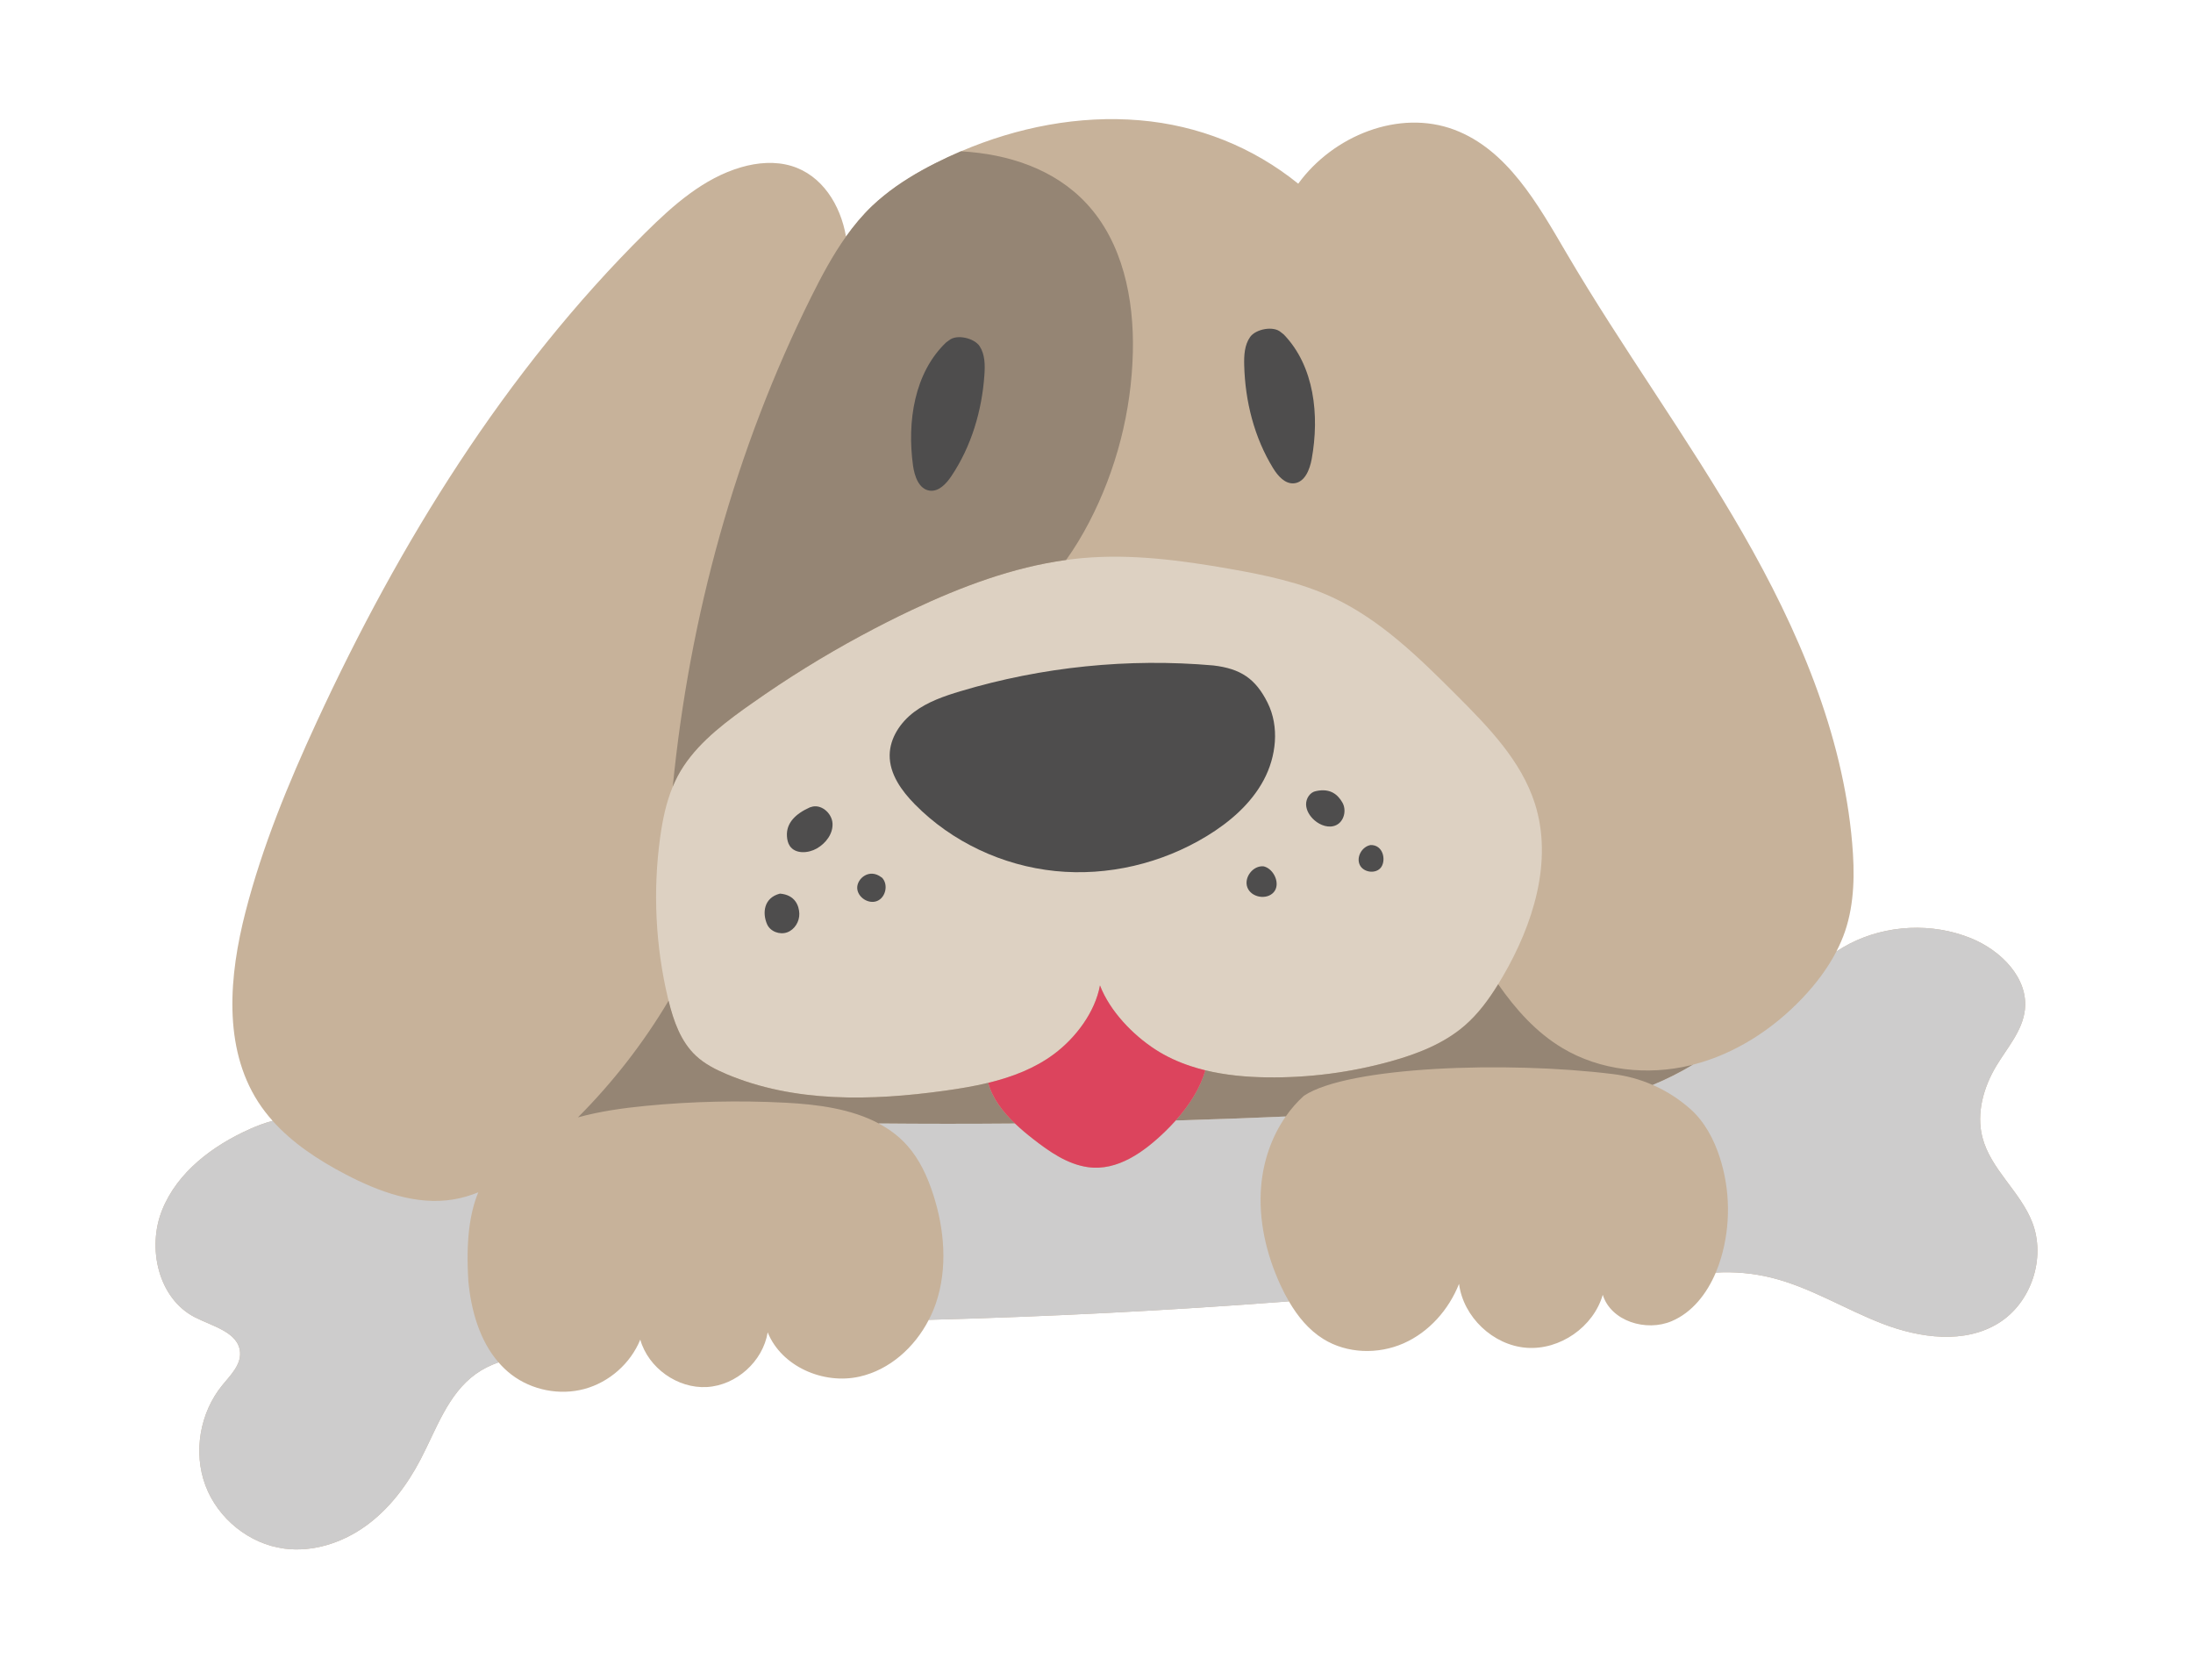 <svg width="790" height="605" viewBox="0 0 178 141" fill="none" xmlns="http://www.w3.org/2000/svg">
  <title>Doggy</title>
  <desc>A very cute doggy</desc>
  <!-- unknown comment -->
  <g transform="translate(10, 10)">
    <path d="M157.555 92.594C156.547 90.019 154.069 88.156 153.377 85.479C152.854 83.452 153.47 81.27 154.549 79.475C155.461 77.958 156.732 76.548 156.941 74.791C157.26 72.105 154.919 69.774 152.411 68.76C149.165 67.448 145.351 67.62 142.236 69.219C141.85 69.417 141.481 69.64 141.118 69.873C141.404 69.319 141.655 68.748 141.854 68.155C142.645 65.802 142.657 63.258 142.444 60.785C141.65 51.542 137.874 42.796 133.251 34.754C128.627 26.712 123.122 19.205 118.431 11.203C116.031 7.11 113.49 2.571 109.051 0.895C104.4 -0.861 98.863 1.393 95.937 5.42C92.124 2.341 87.55 0.519 82.648 0.1C77.53 -0.338 72.35 0.681 67.618 2.703C66.887 3.016 66.166 3.35 65.458 3.709C63.942 4.477 62.472 5.355 61.156 6.424C60.811 6.704 60.475 6.993 60.154 7.301C59.341 8.081 58.623 8.946 57.97 9.862C57.507 7.174 55.94 4.698 53.385 3.93C52.025 3.521 50.548 3.641 49.184 4.035C46.026 4.947 43.461 7.221 41.126 9.535C29.349 21.21 20.48 35.555 13.529 50.611C11.146 55.773 8.967 61.055 7.551 66.562C6.186 71.871 5.648 77.887 8.612 82.499C8.976 83.065 9.386 83.594 9.831 84.093C9.185 84.262 8.548 84.501 7.95 84.767C4.807 86.165 1.83 88.393 0.551 91.587C-0.728 94.78 0.238 99.009 3.299 100.579C4.804 101.351 6.975 101.837 7.097 103.523C7.174 104.598 6.283 105.456 5.602 106.291C3.725 108.596 3.148 111.909 4.188 114.694C5.227 117.479 7.864 119.616 10.812 120.003C13.223 120.319 15.701 119.51 17.67 118.084C19.64 116.658 21.136 114.655 22.26 112.499C23.585 109.958 24.547 107.031 26.871 105.354C27.465 104.926 28.113 104.608 28.795 104.366C29.12 104.741 29.478 105.087 29.879 105.394C31.594 106.705 33.929 107.164 36.013 106.599C38.096 106.034 39.88 104.458 40.697 102.46C41.373 104.837 43.823 106.58 46.291 106.439C48.759 106.297 50.993 104.287 51.394 101.848C52.557 104.722 56.071 106.245 59.097 105.566C61.63 104.998 63.722 103.117 64.921 100.796C75.01 100.53 85.092 100.014 95.154 99.245C95.886 100.506 96.818 101.646 98.048 102.409C100.033 103.64 102.637 103.714 104.775 102.773C106.914 101.832 108.575 99.95 109.437 97.779C109.8 100.568 112.292 102.929 115.097 103.143C117.902 103.356 120.722 101.398 121.503 98.696C122.193 100.917 125.144 101.818 127.286 100.911C129.025 100.175 130.244 98.595 130.993 96.832C132.562 96.742 134.146 96.882 135.672 97.262C138.943 98.076 141.854 99.917 144.999 101.127C148.145 102.336 151.885 102.846 154.745 101.065C157.484 99.359 158.731 95.599 157.555 92.594Z" fill="#C7B29A"/>
    <path d="M115.805 57.459C114.66 53.865 111.912 51.045 109.246 48.376C106.101 45.229 102.858 42.032 98.826 40.153C96.112 38.888 93.147 38.274 90.199 37.756C86.113 37.038 81.954 36.484 77.821 36.85C77.362 36.891 76.905 36.946 76.449 37.009C71.96 37.624 67.644 39.254 63.535 41.189C62.086 41.872 60.658 42.598 59.249 43.357C56.092 45.059 53.038 46.951 50.108 49.021C49.87 49.19 49.628 49.355 49.39 49.526C47.228 51.087 45.074 52.816 43.826 55.173C43.678 55.454 43.548 55.744 43.426 56.037C42.865 57.385 42.567 58.84 42.367 60.291C41.747 64.787 41.971 69.397 43.022 73.812C43.038 73.877 43.055 73.943 43.071 74.009C43.49 75.71 44.092 77.438 45.369 78.63C46.098 79.312 47.004 79.774 47.923 80.163C53.637 82.581 60.108 82.417 66.253 81.564C67.472 81.395 68.705 81.192 69.908 80.901C70.91 80.659 71.89 80.355 72.826 79.958C73.746 79.568 74.623 79.087 75.43 78.485C77.269 77.116 78.884 74.95 79.289 72.723C80.129 74.894 82.05 76.876 83.942 78.102C84.872 78.705 85.876 79.16 86.922 79.503C87.319 79.633 87.724 79.749 88.132 79.848C89.821 80.259 91.59 80.419 93.329 80.442C96.823 80.487 100.323 80.034 103.69 79.099C105.919 78.48 108.139 77.622 109.892 76.112C111.031 75.131 111.93 73.908 112.72 72.625C112.853 72.408 112.985 72.19 113.113 71.97C115.666 67.592 117.343 62.289 115.805 57.459Z" fill="#DDD1C2"/>
    <path d="M118.109 77.978C115.909 76.66 114.202 74.745 112.723 72.626C111.933 73.909 111.034 75.132 109.895 76.113C108.142 77.623 105.922 78.481 103.693 79.1C100.326 80.035 96.826 80.488 93.332 80.443C91.593 80.421 89.824 80.26 88.135 79.849C87.707 81.362 86.771 82.804 85.647 84.063C88.727 83.972 91.808 83.862 94.886 83.727C95.329 83.092 95.838 82.504 96.418 81.984C100.128 79.526 113.418 79.056 122.379 80.168C123.54 80.312 124.653 80.622 125.701 81.08C126.867 80.601 127.999 80.024 129.097 79.372C129.024 79.391 128.951 79.413 128.876 79.431C125.266 80.303 121.296 79.886 118.109 77.978Z" fill="#958574"/>
    <path d="M69.909 80.902C68.706 81.193 67.472 81.395 66.254 81.565C60.108 82.418 53.638 82.582 47.924 80.164C47.005 79.775 46.099 79.312 45.37 78.631C44.094 77.44 43.491 75.712 43.072 74.01C40.954 77.571 38.391 80.867 35.465 83.8C37.314 83.292 39.25 83.02 41.157 82.835C45.052 82.457 48.973 82.368 52.882 82.57C55.558 82.708 58.407 83.078 60.716 84.312C64.53 84.348 68.344 84.349 72.158 84.316C71.124 83.329 70.249 82.194 69.909 80.902Z" fill="#958574"/>
    <path d="M53.034 68.267C53.661 68.038 54.071 67.359 54.049 66.692C54.027 66.025 53.688 65.119 52.425 65.018C51.035 65.372 50.943 66.683 51.345 67.592C51.614 68.202 52.406 68.496 53.034 68.267Z" fill="#4E4D4D"/>
    <path d="M63.749 57.521C66.86 60.683 71.116 62.672 75.529 63.121C79.942 63.57 84.483 62.491 88.27 60.181C90.195 59.007 91.968 57.478 93.034 55.491C94.099 53.504 94.37 51.007 93.363 48.99C92.356 46.972 91.098 46.13 88.8 45.862C81.676 45.237 74.435 45.975 67.584 48.025C66.211 48.436 64.826 48.913 63.682 49.775C62.538 50.637 61.653 51.953 61.635 53.386C61.616 54.975 62.634 56.387 63.749 57.521Z" fill="#4E4D4D"/>
    <path d="M93.825 29.3C94.226 29.953 94.828 30.648 95.591 30.572C96.493 30.483 96.907 29.417 97.069 28.525C97.729 24.874 97.297 20.74 94.717 18.073L94.476 17.885C93.865 17.334 92.373 17.616 91.898 18.289C91.423 18.961 91.378 19.84 91.401 20.663C91.479 23.687 92.242 26.722 93.825 29.3Z" fill="#4E4D4D"/>
    <path d="M82.053 19.559C82.157 15.094 81.206 10.357 78.164 7.087C75.479 4.2 71.617 2.925 67.616 2.702C66.885 3.015 66.164 3.349 65.456 3.708C63.94 4.476 62.47 5.354 61.154 6.423C60.809 6.703 60.473 6.992 60.152 7.3C59.339 8.08 58.621 8.945 57.968 9.861C56.847 11.436 55.922 13.167 55.059 14.902C48.675 27.731 44.829 41.776 43.425 56.037C43.547 55.744 43.677 55.454 43.825 55.173C45.073 52.816 47.227 51.086 49.389 49.526C49.626 49.355 49.868 49.19 50.107 49.021C53.037 46.951 56.09 45.059 59.248 43.357C60.657 42.597 62.085 41.871 63.534 41.189C67.643 39.253 71.959 37.624 76.448 37.009C77.165 36.009 77.804 34.947 78.371 33.86C80.667 29.457 81.937 24.523 82.053 19.559Z" fill="#958574"/>
    <path d="M63.595 29.079C63.718 29.977 64.087 31.059 64.985 31.187C65.744 31.294 66.374 30.626 66.802 29.99C68.492 27.482 69.383 24.481 69.59 21.464C69.647 20.643 69.64 19.763 69.194 19.071C68.748 18.38 67.27 18.034 66.635 18.558L66.386 18.735C63.697 21.291 63.09 25.403 63.595 29.079Z" fill="#4E4D4D"/>
    <path d="M53.245 61.008C53.708 61.708 54.788 61.644 55.517 61.228C56.279 60.793 56.894 59.984 56.836 59.108C56.778 58.233 55.838 57.447 55.016 57.755L54.941 57.774C53.746 58.309 52.94 59.08 53.011 60.2C53.029 60.482 53.088 60.771 53.245 61.008Z" fill="#4E4D4D"/>
    <path d="M60.59 65.633C61.316 65.331 61.539 64.232 60.987 63.673L60.943 63.649C59.929 62.865 58.892 63.753 58.91 64.54C58.929 65.324 59.865 65.935 60.59 65.633Z" fill="#4E4D4D"/>
    <path d="M97.288 58.851C97.789 59.295 98.534 59.557 99.136 59.263C99.794 58.941 100.01 58.003 99.643 57.369C99.275 56.735 98.658 56.143 97.436 56.409C96.932 56.492 96.585 57.024 96.596 57.534C96.607 58.044 96.907 58.512 97.288 58.851Z" fill="#4E4D4D"/>
    <path d="M91.67 64.506C91.994 65.343 93.287 65.573 93.88 64.899C94.473 64.225 93.912 62.941 93.04 62.729C92.148 62.628 91.346 63.669 91.67 64.506Z" fill="#4E4D4D"/>
    <path d="M102.91 62.784C103.319 62.178 103.061 60.909 102.008 60.94C101.287 61.069 100.788 61.95 101.105 62.61C101.421 63.269 102.5 63.39 102.91 62.784Z" fill="#4E4D4D"/>
    <path d="M27.097 90.094C26.424 90.364 25.729 90.572 25.007 90.691C21.887 91.207 18.735 90.039 15.932 88.573C13.686 87.399 11.504 85.97 9.83 84.093C9.184 84.262 8.547 84.501 7.949 84.767C4.806 86.165 1.829 88.393 0.55 91.587C-0.729 94.78 0.237 99.009 3.298 100.579C4.803 101.351 6.974 101.837 7.096 103.523C7.173 104.598 6.282 105.456 5.601 106.291C3.724 108.596 3.147 111.909 4.187 114.694C5.226 117.479 7.863 119.616 10.811 120.003C13.222 120.319 15.7 119.51 17.669 118.084C19.639 116.658 21.135 114.655 22.259 112.499C23.584 109.958 24.546 107.031 26.87 105.354C27.464 104.926 28.112 104.608 28.794 104.366C27.215 102.546 26.493 100.012 26.266 97.569C26.05 94.202 26.368 91.856 27.097 90.094Z" fill="#CDCCCC"/>
    <path d="M157.555 92.594C156.547 90.019 154.069 88.156 153.377 85.479C152.854 83.452 153.47 81.27 154.549 79.475C155.461 77.958 156.732 76.548 156.941 74.791C157.26 72.105 154.919 69.774 152.411 68.76C149.165 67.448 145.351 67.62 142.236 69.219C141.85 69.417 141.481 69.64 141.118 69.873C140.384 71.297 139.395 72.596 138.291 73.763C135.79 76.405 132.618 78.469 129.097 79.372C127.999 80.024 126.868 80.602 125.701 81.08C126.836 81.576 127.892 82.247 128.842 83.086C130.051 84.156 130.834 85.637 131.331 87.173C132.207 89.882 132.244 92.857 131.437 95.588C131.313 96.006 131.165 96.424 130.992 96.831C132.561 96.741 134.145 96.881 135.671 97.261C138.942 98.075 141.853 99.916 144.998 101.126C148.144 102.335 151.884 102.845 154.744 101.064C157.484 99.359 158.731 95.599 157.555 92.594Z" fill="#CDCCCC"/>
    <path d="M92.826 89.542C93.007 87.472 93.702 85.425 94.886 83.728C91.808 83.863 88.727 83.973 85.647 84.064C85.362 84.383 85.066 84.692 84.761 84.987C82.974 86.717 80.746 88.326 78.283 87.98C76.553 87.737 75.054 86.687 73.675 85.613C73.161 85.213 72.643 84.78 72.158 84.317C68.344 84.349 64.53 84.348 60.716 84.313C61.607 84.789 62.419 85.389 63.107 86.161C64.145 87.325 64.808 88.778 65.288 90.262C66.242 93.213 66.514 96.467 65.518 99.403C65.356 99.881 65.154 100.347 64.92 100.798C75.009 100.532 85.091 100.016 95.153 99.247C94.89 98.797 94.652 98.331 94.436 97.861C93.245 95.264 92.577 92.387 92.826 89.542Z" fill="#CDCCCC"/>
    <path d="M86.924 79.504C85.877 79.161 84.873 78.706 83.944 78.103C82.051 76.877 80.131 74.895 79.291 72.724C78.886 74.952 77.27 77.117 75.432 78.486C74.624 79.088 73.747 79.569 72.828 79.959C71.892 80.356 70.912 80.66 69.91 80.902C70.251 82.194 71.126 83.329 72.159 84.317C72.643 84.78 73.162 85.213 73.676 85.613C75.055 86.687 76.554 87.737 78.284 87.98C80.747 88.326 82.974 86.717 84.762 84.987C85.067 84.693 85.363 84.383 85.648 84.064C86.772 82.805 87.709 81.363 88.136 79.85C87.726 79.75 87.322 79.635 86.924 79.504Z" fill="#DC445D"/>
  </g>
</svg>
